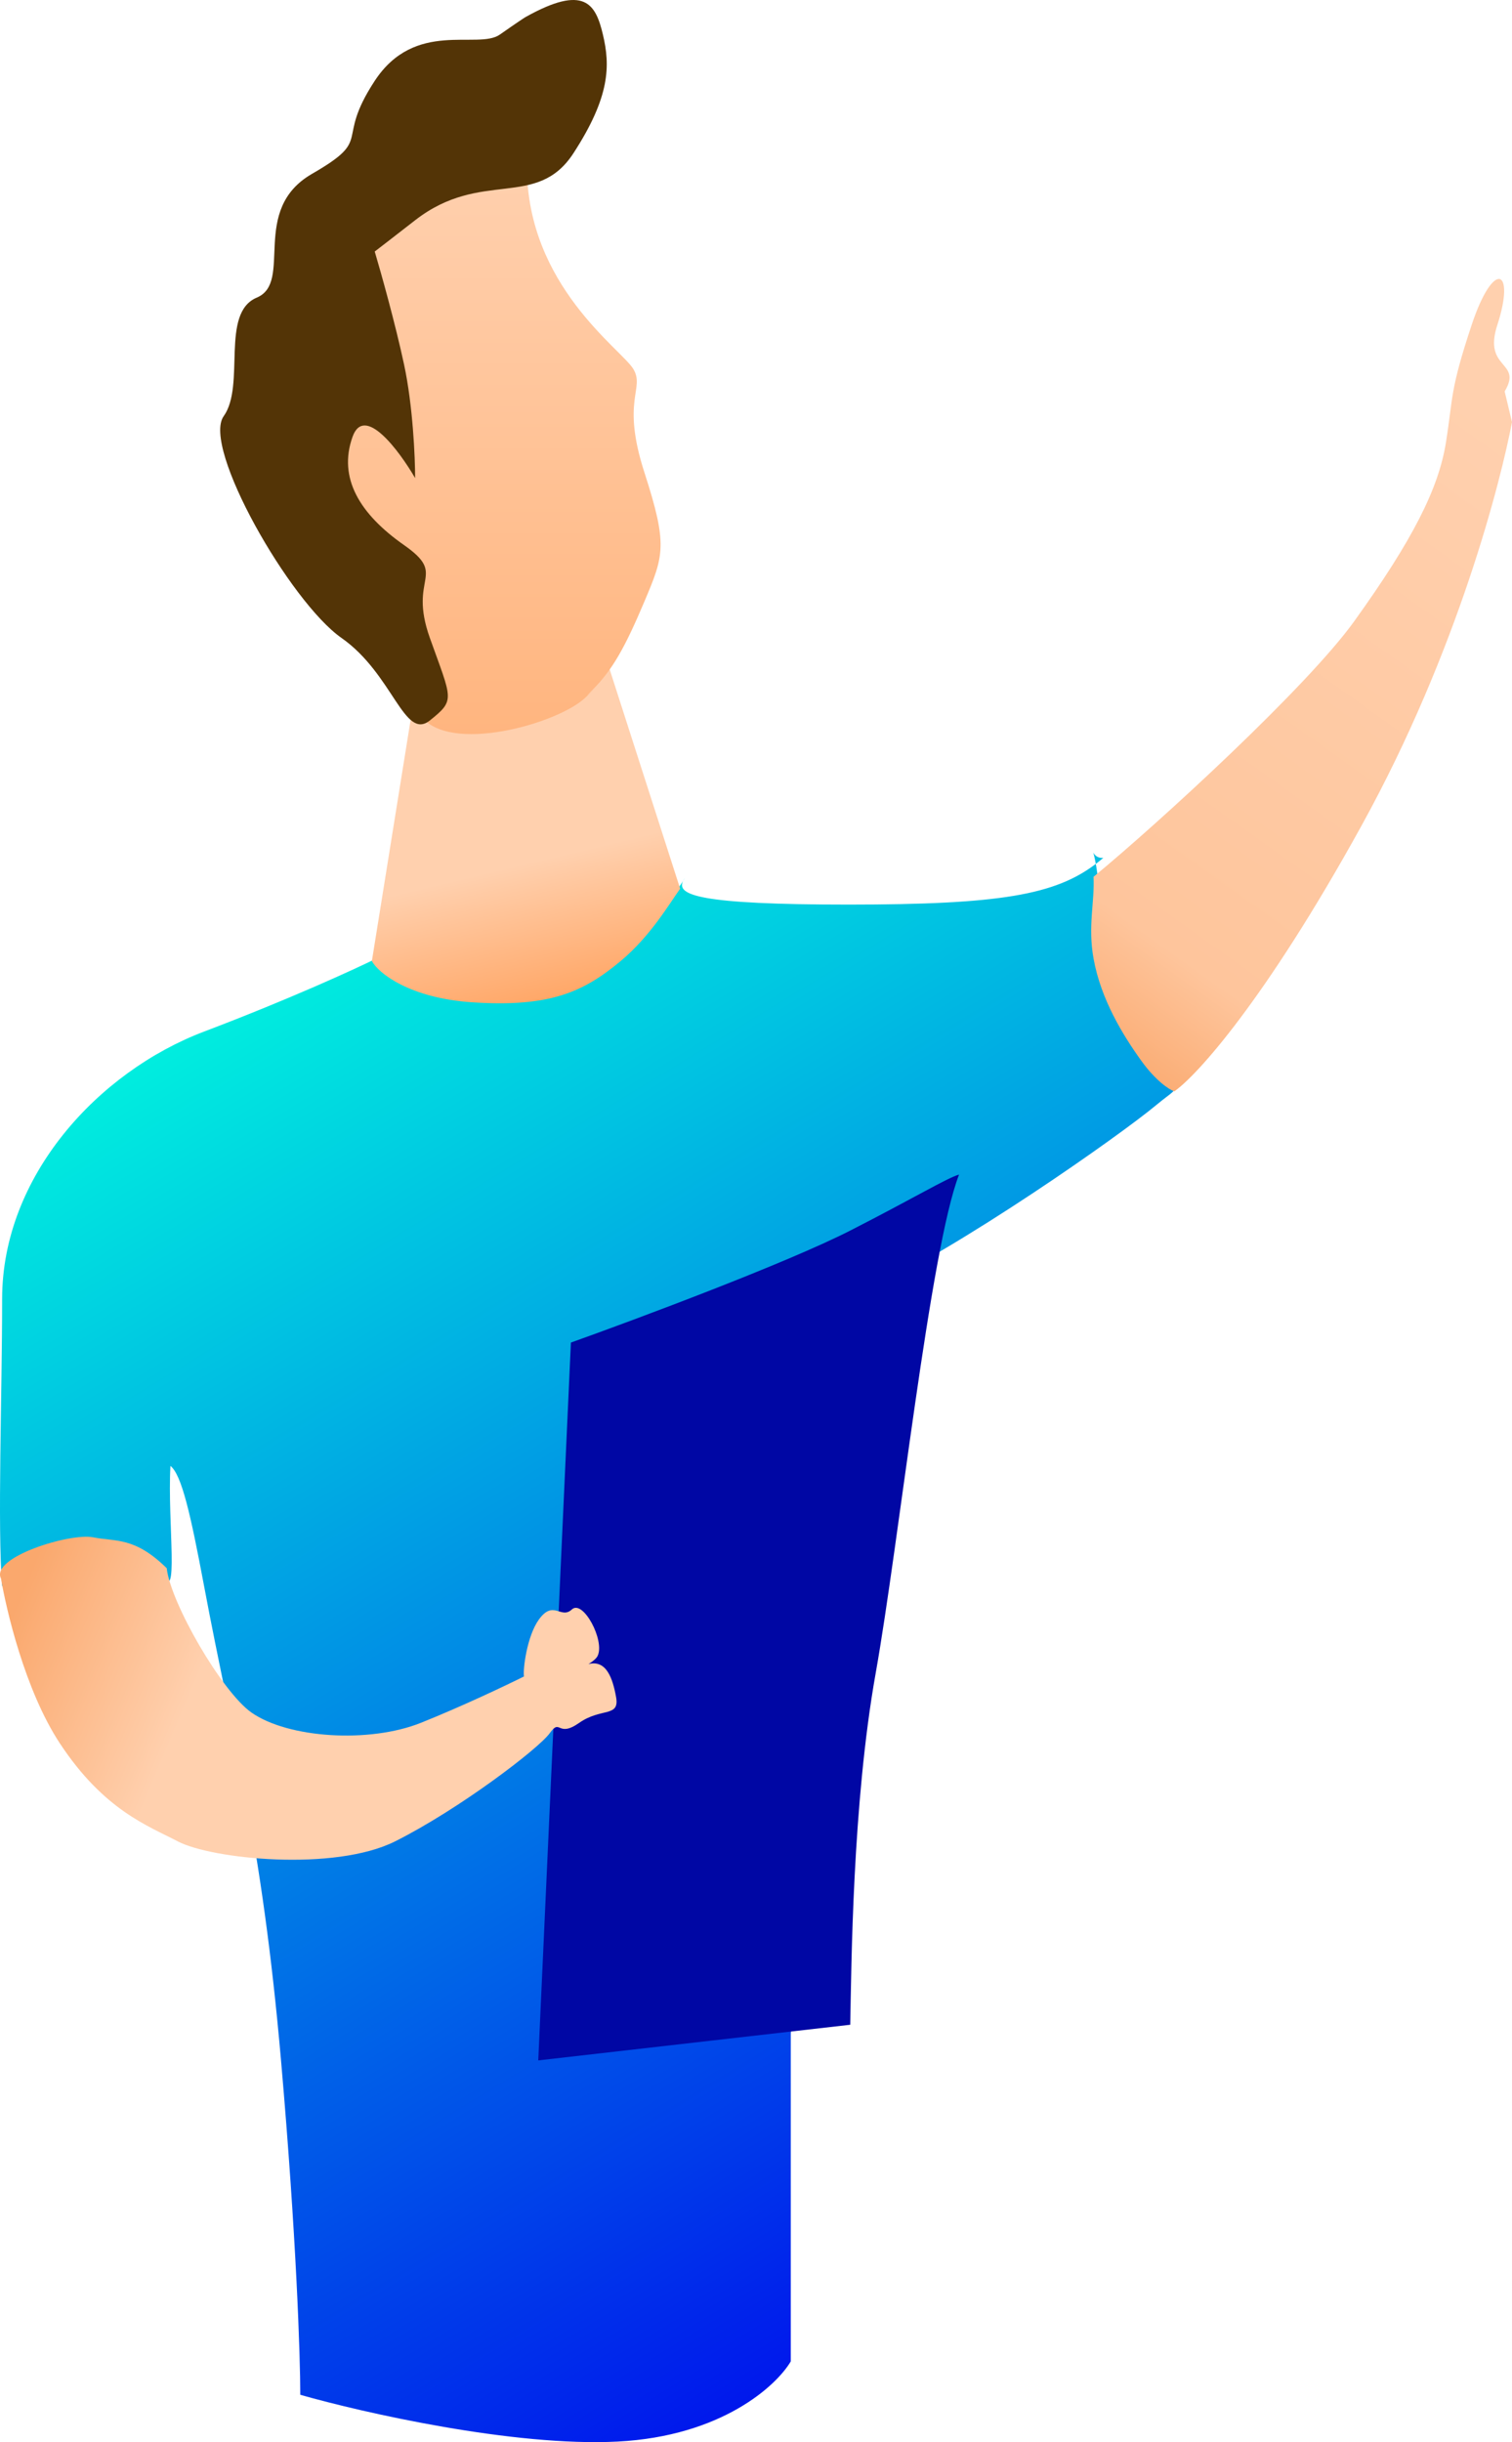 <svg width="309" height="499" viewBox="0 0 309 499" fill="none" xmlns="http://www.w3.org/2000/svg">
<path d="M126.229 498.886C105.001 499.978 74.143 492.969 61.367 489.328C61.367 481.59 60.581 457.103 57.436 421.056C53.505 375.996 47.609 355.514 41.712 324.109C38.934 309.312 37.126 301.352 34.833 299.531C34.178 310.91 36.798 329.025 32.867 321.378C30.631 317.027 24.023 315.917 15.178 315.917C9.71 317.269 6.333 315.917 0.437 324.109C-0.546 311.82 0.437 285.272 0.437 265.395C0.437 240.327 20.092 218.97 41.712 210.778C59.009 204.224 72.505 198.034 77.091 195.758C84.298 199.854 100.481 206.955 111.487 202.585C122.171 198.344 134.952 187.329 139.588 180.026C139.691 179.813 139.827 179.595 139.987 179.373C139.862 179.587 139.729 179.805 139.588 180.026C138.217 182.865 142.685 184.834 173.401 184.834C204.462 184.834 215.639 182.821 223.945 176.52C223.705 175.183 223.514 174.492 223.414 174.191C223.303 173.977 223.315 173.898 223.414 174.191C223.616 174.582 224.23 175.422 225.486 175.276C224.981 175.708 224.469 176.123 223.945 176.52C224.379 178.942 224.975 183.484 225.486 191.662C225.797 196.031 228.892 206.41 230.4 210.778C239.946 225.798 243.236 220.013 236.297 225.798C228.803 232.045 195.714 255.329 176.177 264.197C171.272 287.116 163.423 376.506 161.608 415.594V482.5C158.659 487.507 147.456 497.793 126.229 498.886Z" fill="url(#paint0_linear_1_5)"/>
<path d="M223.482 195.858C222.282 189.177 223.732 184.375 223.482 179.155C236.985 168.02 267.141 140.321 276.743 126.959C288.746 110.256 293.997 99.817 295.497 90.422C296.997 81.026 296.247 79.983 300.748 66.412C305.249 52.841 309.75 54.928 305.999 66.412C302.999 75.598 311.25 73.719 307.5 79.983L309 86.246C306.75 98.077 298.048 132.805 278.244 168.716C258.439 204.627 244.486 219.868 239.986 223C238.985 222.652 236.235 220.912 233.234 216.736C229.483 211.517 224.982 204.209 223.482 195.858Z" fill="url(#paint1_linear_1_5)"/>
<path d="M173.759 251.443C160.71 258.1 130.264 269.473 116.672 274.328L110 421L173.759 413.718C174.006 401.582 174.203 368.572 178.948 341.943C183.693 315.313 190.069 255.257 196 240C193.529 240.693 186.807 244.785 173.759 251.443Z" fill="#0007A4"/>
<path d="M19.02 314.114C23.716 315.051 27.483 313.965 34.074 320.433C34.827 327.453 45.365 345.707 51.386 349.92C58.913 355.185 75.473 356.238 86.01 352.026C94.441 348.656 103.573 344.303 107.086 342.548C106.835 341.144 107.688 334.334 110.097 330.964C113.108 326.751 114.613 330.964 116.871 328.857C119.129 326.751 123.646 335.176 122.14 338.336C121.865 338.912 121.1 339.514 120.272 340.023C123.909 339.09 125.218 342.925 125.904 346.76C126.656 350.973 122.893 348.867 118.376 352.026C113.86 355.185 114.613 350.973 112.355 354.132C110.097 357.291 93.808 369.702 80.742 376.248C68.352 382.455 43.263 379.885 36.332 376.248C30.311 373.088 21.278 369.929 12.246 356.238C5.02 345.286 1.206 328.507 0.203 322.539C-1.997 318.198 14.325 313.177 19.02 314.114Z" fill="url(#paint2_linear_1_5)"/>
<path d="M96.494 204.8C83.742 203.956 77.265 198.821 76 196.359L85.108 139.662C84.541 139.494 84.003 139.386 83.59 139.386H85.309C85.385 139.27 85.439 139.17 85.475 139.085C84.66 138.737 85.809 138.303 85.475 139.085C85.847 139.244 86.628 139.386 88.145 139.386C93.61 139.386 114.458 134.462 123.06 132L139 181.588C136.723 184.754 132.928 191.295 126.855 196.359C119.265 202.69 112.434 205.855 96.494 204.8Z" fill="url(#paint3_linear_1_5)"/>
<path d="M129.442 75.419C127.041 71.365 107.687 58.39 107.687 34.066C102.885 34.066 83.188 27.906 78.066 45.203C66.062 45.203 70.863 68.176 67.662 83.04C64.461 97.905 73.778 116.326 76.179 127.137C78.58 137.947 80.33 138.027 85.931 146.135C91.534 154.243 114.078 147.905 119.68 142.5C125.282 137.094 117.188 144.912 121.19 140.858C125.191 136.804 127.691 132.374 131.692 122.915C135.693 113.455 136.494 111.393 131.692 96.528C126.89 81.663 131.842 79.473 129.442 75.419Z" fill="url(#paint4_linear_1_5)"/>
<path d="M123.214 7.069C124.719 13.392 124.719 19.714 117.194 31.304C109.669 42.895 98.383 34.465 84.838 45.002C80.323 48.516 77.828 50.443 76.582 51.394C77.847 55.653 80.785 66.122 82.581 74.506C84.387 82.936 84.838 93.472 84.838 97.687C81.578 92.068 74.455 82.514 72.047 89.258C69.037 97.687 73.552 105.063 82.581 111.385C91.611 117.708 83.334 117.708 87.848 130.352C92.363 142.996 93.115 142.996 87.848 147.211C82.581 151.426 80.324 137.728 69.789 130.352C59.255 122.976 41.196 91.365 45.711 85.043C50.225 78.721 44.958 63.969 52.483 60.808C60.007 57.647 50.978 42.895 63.77 35.519C76.561 28.143 68.284 29.197 76.561 16.552C84.838 3.908 97.63 10.23 102.145 7.069C105.757 4.54 107.161 3.623 107.412 3.481C119.541 -3.299 121.739 0.873 123.214 7.069Z" fill="#533406"/>
<defs>
<linearGradient id="paint0_linear_1_5" x1="64.82" y1="196.109" x2="230.216" y2="467.714" gradientUnits="userSpaceOnUse">
<stop stop-color="#00EDDF"/>
<stop offset="1" stop-color="#0009ED"/>
</linearGradient>
<linearGradient id="paint1_linear_1_5" x1="266" y1="57" x2="166.748" y2="195.852" gradientUnits="userSpaceOnUse">
<stop stop-color="#FFD0AE"/>
<stop offset="0.745" stop-color="#FEC59C"/>
<stop offset="0.915" stop-color="#FAA86D"/>
</linearGradient>
<linearGradient id="paint2_linear_1_5" x1="22.784" y1="281.467" x2="145.865" y2="333.142" gradientUnits="userSpaceOnUse">
<stop stop-color="#FAA86D"/>
<stop offset="0.3" stop-color="#FFD0AE"/>
<stop offset="1" stop-color="#FFD0AE"/>
<stop offset="1" stop-color="#FFD0AE" stop-opacity="0"/>
</linearGradient>
<linearGradient id="paint3_linear_1_5" x1="107.5" y1="132" x2="123.927" y2="200.853" gradientUnits="userSpaceOnUse">
<stop offset="0.61" stop-color="#FFD0AE"/>
<stop offset="1" stop-color="#FFA869"/>
</linearGradient>
<linearGradient id="paint4_linear_1_5" x1="104.597" y1="33.201" x2="104.597" y2="150" gradientUnits="userSpaceOnUse">
<stop stop-color="#FFD0AE"/>
<stop offset="1" stop-color="#FFB57F"/>
</linearGradient>
</defs>
</svg>
